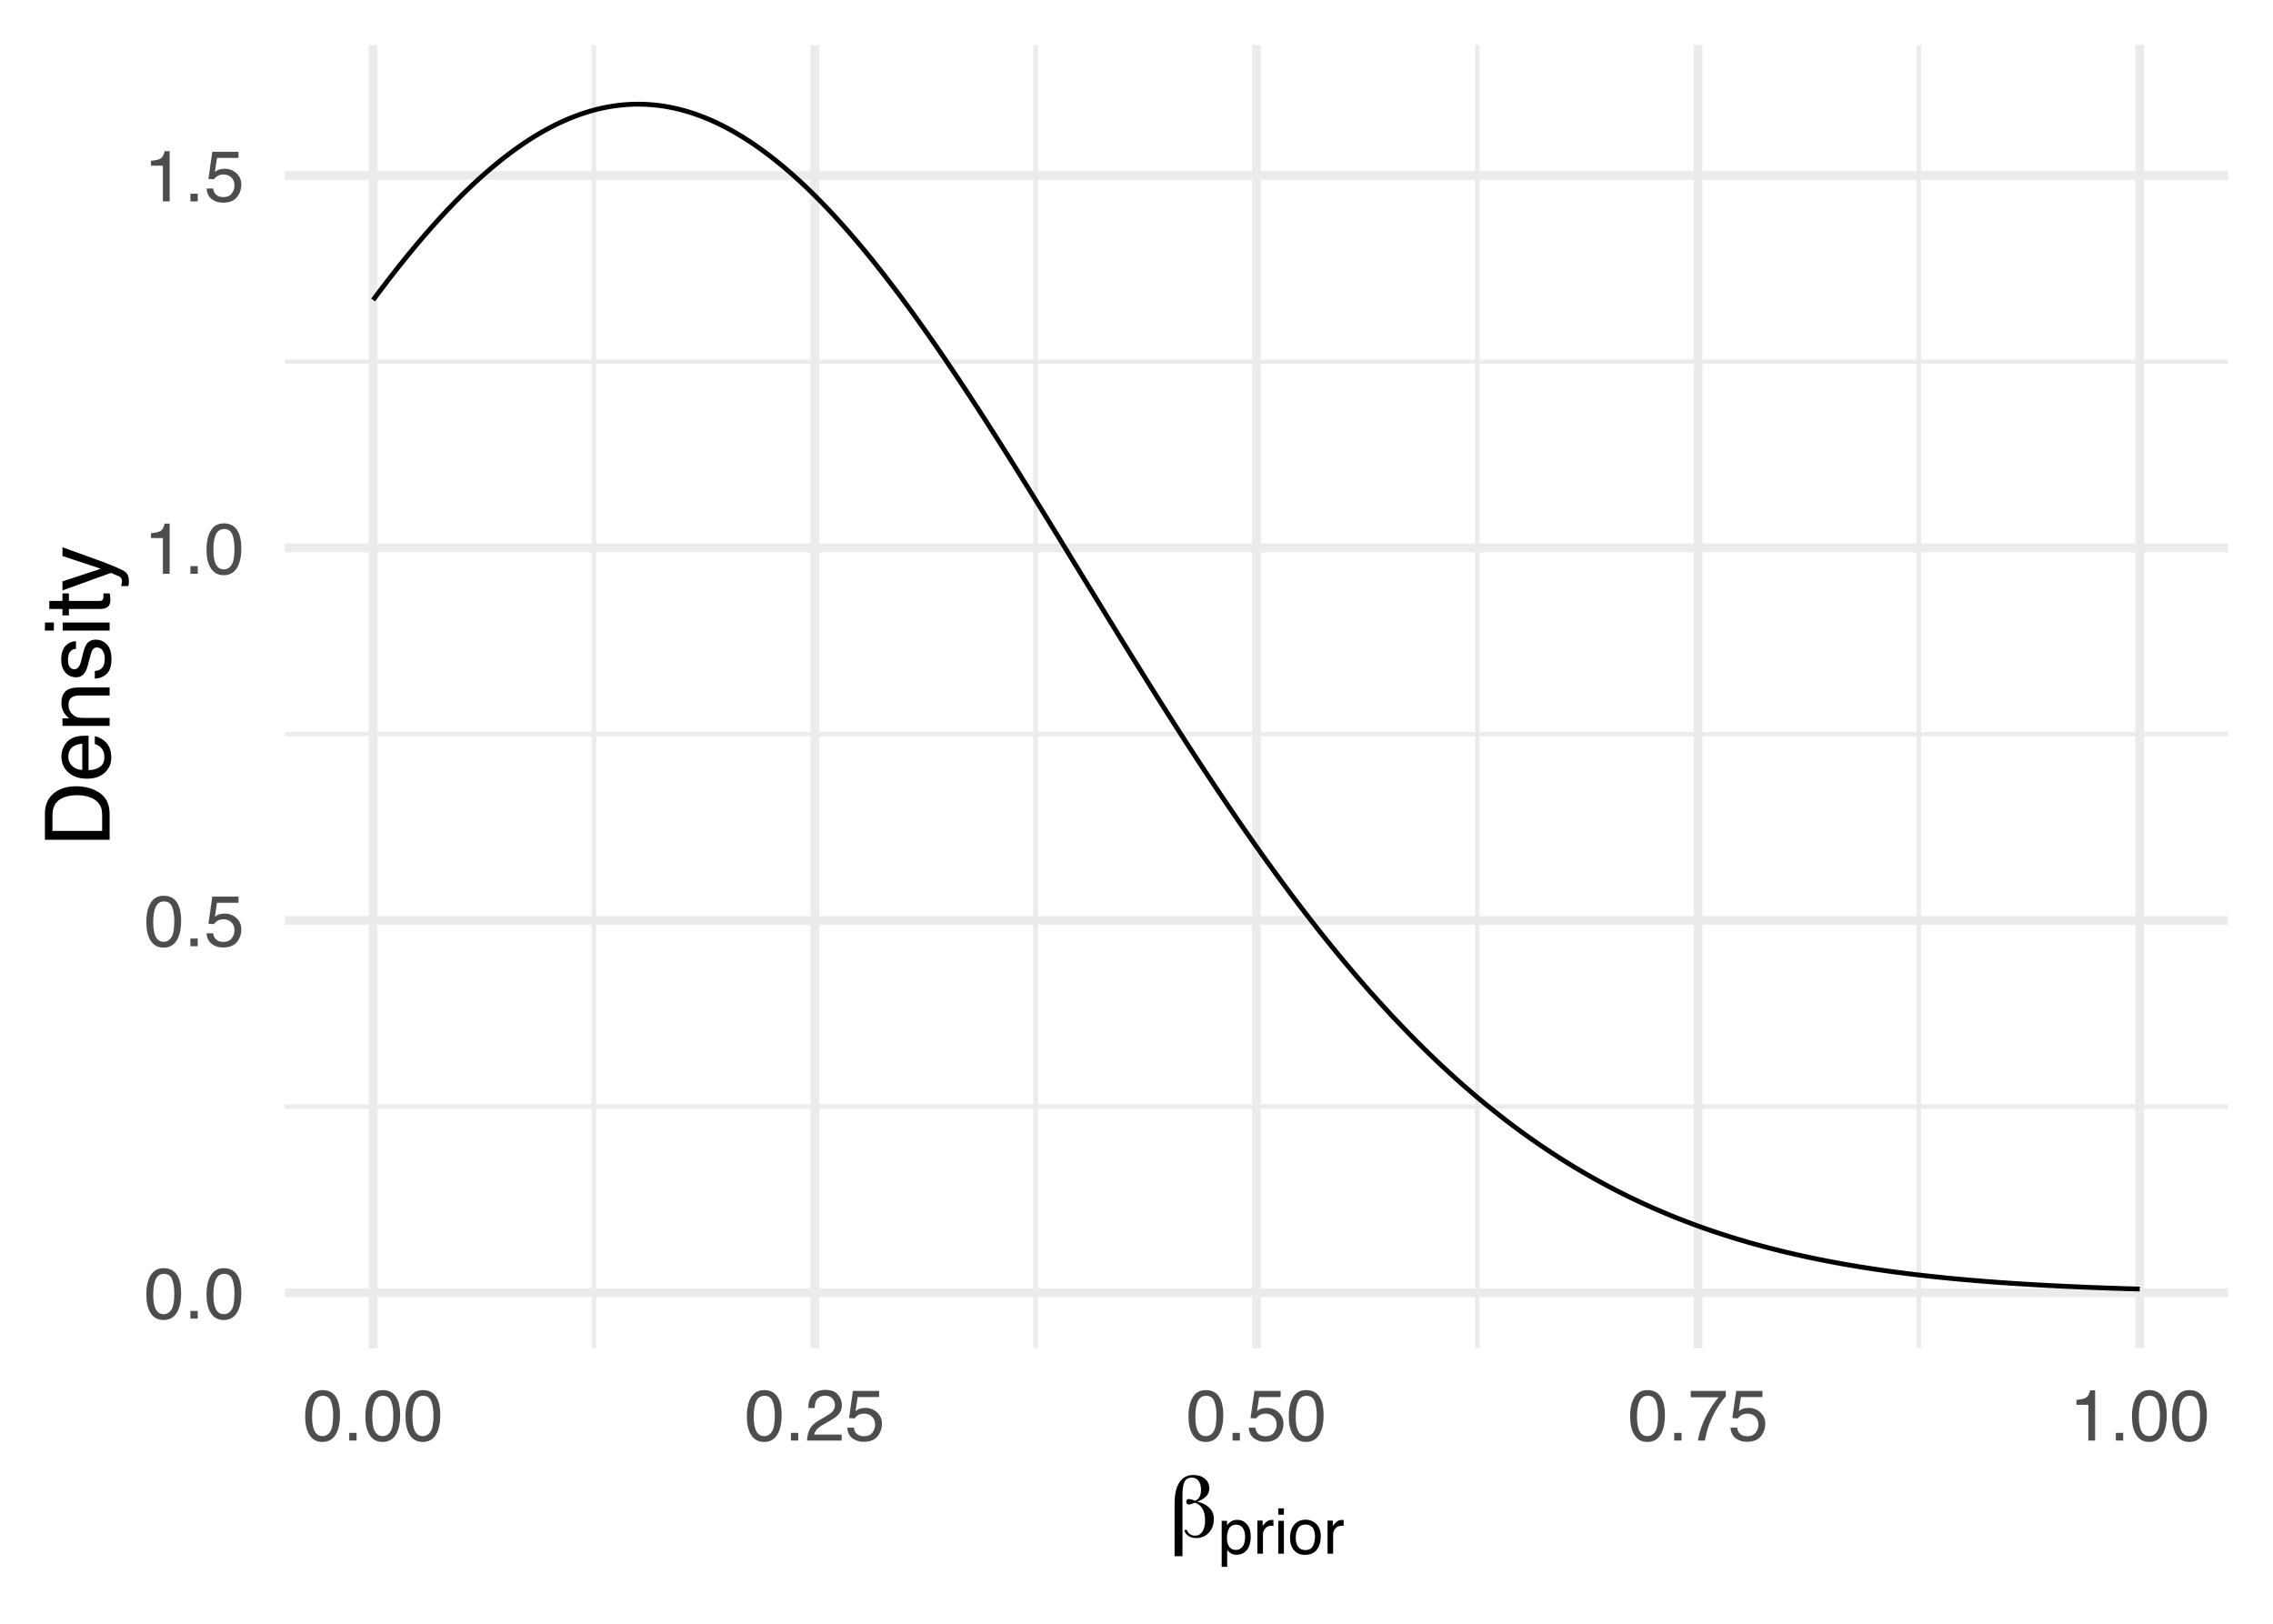 <?xml version="1.0" encoding="UTF-8"?>
<svg xmlns="http://www.w3.org/2000/svg" xmlns:xlink="http://www.w3.org/1999/xlink" width="504pt" height="360pt" viewBox="0 0 504 360" version="1.1">
<defs>
<g>
<symbol overflow="visible" id="glyph0-0">
<path style="stroke:none;" d="M 0.516 0 L 0.516 -11.484 L 9.625 -11.484 L 9.625 0 Z M 8.188 -1.438 L 8.188 -10.047 L 1.953 -10.047 L 1.953 -1.438 Z M 8.188 -1.438 "/>
</symbol>
<symbol overflow="visible" id="glyph0-1">
<path style="stroke:none;" d="M 4.328 -11.188 C 5.773 -11.188 6.82 -10.594 7.469 -9.406 C 7.969 -8.477 8.219 -7.211 8.219 -5.609 C 8.219 -4.086 7.992 -2.832 7.547 -1.844 C 6.891 -0.406 5.816 0.312 4.328 0.312 C 2.984 0.312 1.984 -0.273 1.328 -1.453 C 0.773 -2.422 0.5 -3.727 0.5 -5.375 C 0.5 -6.645 0.664 -7.734 1 -8.641 C 1.613 -10.336 2.723 -11.188 4.328 -11.188 Z M 4.312 -0.984 C 5.039 -0.984 5.617 -1.305 6.047 -1.953 C 6.484 -2.598 6.703 -3.801 6.703 -5.562 C 6.703 -6.832 6.547 -7.875 6.234 -8.688 C 5.922 -9.508 5.316 -9.922 4.422 -9.922 C 3.586 -9.922 2.977 -9.531 2.594 -8.75 C 2.219 -7.977 2.031 -6.832 2.031 -5.312 C 2.031 -4.176 2.148 -3.258 2.391 -2.562 C 2.766 -1.508 3.406 -0.984 4.312 -0.984 Z M 4.312 -0.984 "/>
</symbol>
<symbol overflow="visible" id="glyph0-2">
<path style="stroke:none;" d="M 1.375 -1.703 L 3 -1.703 L 3 0 L 1.375 0 Z M 1.375 -1.703 "/>
</symbol>
<symbol overflow="visible" id="glyph0-3">
<path style="stroke:none;" d="M 1.984 -2.859 C 2.078 -2.055 2.445 -1.5 3.094 -1.188 C 3.426 -1.031 3.812 -0.953 4.25 -0.953 C 5.082 -0.953 5.695 -1.219 6.094 -1.75 C 6.5 -2.281 6.703 -2.867 6.703 -3.516 C 6.703 -4.297 6.461 -4.898 5.984 -5.328 C 5.516 -5.754 4.945 -5.969 4.281 -5.969 C 3.789 -5.969 3.375 -5.875 3.031 -5.688 C 2.688 -5.5 2.391 -5.238 2.141 -4.906 L 0.922 -4.984 L 1.781 -11 L 7.594 -11 L 7.594 -9.641 L 2.828 -9.641 L 2.359 -6.531 C 2.617 -6.727 2.863 -6.879 3.094 -6.984 C 3.508 -7.148 3.992 -7.234 4.547 -7.234 C 5.566 -7.234 6.43 -6.898 7.141 -6.234 C 7.859 -5.578 8.219 -4.742 8.219 -3.734 C 8.219 -2.672 7.891 -1.734 7.234 -0.922 C 6.586 -0.117 5.547 0.281 4.109 0.281 C 3.203 0.281 2.395 0.023 1.688 -0.484 C 0.988 -1.004 0.598 -1.797 0.516 -2.859 Z M 1.984 -2.859 "/>
</symbol>
<symbol overflow="visible" id="glyph0-4">
<path style="stroke:none;" d="M 1.531 -7.922 L 1.531 -9 C 2.551 -9.102 3.258 -9.27 3.656 -9.5 C 4.062 -9.727 4.363 -10.273 4.562 -11.141 L 5.672 -11.141 L 5.672 0 L 4.172 0 L 4.172 -7.922 Z M 1.531 -7.922 "/>
</symbol>
<symbol overflow="visible" id="glyph0-5">
<path style="stroke:none;" d="M 0.5 0 C 0.551 -0.969 0.75 -1.805 1.094 -2.516 C 1.445 -3.234 2.125 -3.883 3.125 -4.469 L 4.625 -5.328 C 5.301 -5.723 5.773 -6.055 6.047 -6.328 C 6.473 -6.766 6.688 -7.258 6.688 -7.812 C 6.688 -8.469 6.488 -8.984 6.094 -9.359 C 5.707 -9.742 5.188 -9.938 4.531 -9.938 C 3.57 -9.938 2.906 -9.57 2.531 -8.844 C 2.332 -8.457 2.223 -7.914 2.203 -7.219 L 0.781 -7.219 C 0.789 -8.195 0.969 -8.992 1.312 -9.609 C 1.926 -10.691 3.004 -11.234 4.547 -11.234 C 5.828 -11.234 6.758 -10.883 7.344 -10.188 C 7.938 -9.5 8.234 -8.727 8.234 -7.875 C 8.234 -6.977 7.922 -6.211 7.297 -5.578 C 6.93 -5.211 6.273 -4.766 5.328 -4.234 L 4.266 -3.641 C 3.754 -3.359 3.352 -3.094 3.062 -2.844 C 2.539 -2.383 2.211 -1.879 2.078 -1.328 L 8.188 -1.328 L 8.188 0 Z M 0.5 0 "/>
</symbol>
<symbol overflow="visible" id="glyph0-6">
<path style="stroke:none;" d="M 8.375 -11 L 8.375 -9.781 C 8.008 -9.426 7.531 -8.816 6.938 -7.953 C 6.344 -7.086 5.816 -6.156 5.359 -5.156 C 4.898 -4.188 4.555 -3.301 4.328 -2.5 C 4.172 -1.977 3.973 -1.145 3.734 0 L 2.188 0 C 2.539 -2.133 3.32 -4.258 4.531 -6.375 C 5.238 -7.613 5.988 -8.688 6.781 -9.594 L 0.594 -9.594 L 0.594 -11 Z M 8.375 -11 "/>
</symbol>
<symbol overflow="visible" id="glyph1-0">
<path style="stroke:none;" d="M 1 3.531 L 1 -14.109 L 11 -14.109 L 11 3.531 Z M 2.125 2.422 L 9.891 2.422 L 9.891 -12.984 L 2.125 -12.984 Z M 2.125 2.422 "/>
</symbol>
<symbol overflow="visible" id="glyph1-1">
<path style="stroke:none;" d="M 4.062 -1.609 C 4.156 -1.234 4.375 -0.926 4.719 -0.688 C 5.062 -0.445 5.457 -0.328 5.906 -0.328 C 6.582 -0.328 7.117 -0.629 7.516 -1.234 C 7.91 -1.848 8.109 -2.676 8.109 -3.719 C 8.109 -4.77 7.914 -5.625 7.531 -6.281 C 7.156 -6.945 6.594 -7.398 5.844 -7.641 C 5.789 -7.629 5.723 -7.602 5.641 -7.562 C 5.148 -7.344 4.773 -7.234 4.516 -7.234 C 4.328 -7.234 4.18 -7.285 4.078 -7.391 C 3.984 -7.504 3.938 -7.664 3.938 -7.875 C 3.938 -8.082 3.988 -8.227 4.094 -8.312 C 4.195 -8.406 4.359 -8.453 4.578 -8.453 C 4.754 -8.453 5.109 -8.359 5.641 -8.172 C 5.766 -8.117 5.859 -8.082 5.922 -8.062 C 6.348 -8.238 6.664 -8.531 6.875 -8.938 C 7.094 -9.344 7.203 -9.863 7.203 -10.5 C 7.203 -11.332 7.02 -11.988 6.656 -12.469 C 6.289 -12.957 5.797 -13.203 5.172 -13.203 C 4.441 -13.203 3.91 -12.91 3.578 -12.328 C 3.254 -11.754 3.094 -10.785 3.094 -9.422 L 3.094 4.234 L 1.344 4.234 L 1.344 -7.562 C 1.344 -9.539 1.703 -11.07 2.422 -12.156 C 3.141 -13.238 4.16 -13.781 5.484 -13.781 C 6.547 -13.781 7.406 -13.504 8.062 -12.953 C 8.719 -12.398 9.047 -11.672 9.047 -10.766 C 9.047 -10.129 8.816 -9.562 8.359 -9.062 C 7.898 -8.57 7.234 -8.176 6.359 -7.875 C 7.578 -7.582 8.492 -7.109 9.109 -6.453 C 9.734 -5.805 10.047 -5 10.047 -4.031 C 10.047 -2.789 9.676 -1.773 8.938 -0.984 C 8.195 -0.191 7.27 0.203 6.156 0.203 C 5.438 0.203 4.836 0.035 4.359 -0.297 C 3.879 -0.629 3.602 -1.066 3.531 -1.609 Z M 4.062 -1.609 "/>
</symbol>
<symbol overflow="visible" id="glyph2-0">
<path style="stroke:none;" d="M 0.453 0 L 0.453 -10.047 L 8.422 -10.047 L 8.422 0 Z M 7.172 -1.266 L 7.172 -8.781 L 1.703 -8.781 L 1.703 -1.266 Z M 7.172 -1.266 "/>
</symbol>
<symbol overflow="visible" id="glyph2-1">
<path style="stroke:none;" d="M 4 -0.828 C 4.57 -0.828 5.047 -1.066 5.422 -1.547 C 5.805 -2.023 6 -2.742 6 -3.703 C 6 -4.285 5.914 -4.785 5.75 -5.203 C 5.426 -6.016 4.844 -6.422 4 -6.422 C 3.145 -6.422 2.562 -5.992 2.25 -5.141 C 2.07 -4.68 1.984 -4.102 1.984 -3.406 C 1.984 -2.844 2.07 -2.363 2.25 -1.969 C 2.562 -1.207 3.145 -0.828 4 -0.828 Z M 0.812 -7.281 L 2 -7.281 L 2 -6.312 C 2.25 -6.645 2.52 -6.906 2.812 -7.094 C 3.227 -7.363 3.711 -7.5 4.266 -7.5 C 5.098 -7.5 5.801 -7.18 6.375 -6.547 C 6.957 -5.91 7.25 -5.004 7.25 -3.828 C 7.25 -2.223 6.832 -1.082 6 -0.406 C 5.469 0.031 4.852 0.25 4.156 0.25 C 3.602 0.25 3.141 0.129 2.766 -0.109 C 2.547 -0.254 2.301 -0.492 2.031 -0.828 L 2.031 2.922 L 0.812 2.922 Z M 0.812 -7.281 "/>
</symbol>
<symbol overflow="visible" id="glyph2-2">
<path style="stroke:none;" d="M 0.938 -7.328 L 2.109 -7.328 L 2.109 -6.062 C 2.203 -6.301 2.438 -6.598 2.812 -6.953 C 3.188 -7.305 3.617 -7.484 4.109 -7.484 C 4.129 -7.484 4.164 -7.477 4.219 -7.469 C 4.27 -7.469 4.363 -7.461 4.5 -7.453 L 4.5 -6.156 C 4.426 -6.164 4.359 -6.172 4.297 -6.172 C 4.234 -6.18 4.164 -6.188 4.094 -6.188 C 3.477 -6.188 3.004 -5.984 2.672 -5.578 C 2.336 -5.18 2.172 -4.727 2.172 -4.219 L 2.172 0 L 0.938 0 Z M 0.938 -7.328 "/>
</symbol>
<symbol overflow="visible" id="glyph2-3">
<path style="stroke:none;" d="M 0.906 -7.281 L 2.156 -7.281 L 2.156 0 L 0.906 0 Z M 0.906 -10.047 L 2.156 -10.047 L 2.156 -8.641 L 0.906 -8.641 Z M 0.906 -10.047 "/>
</symbol>
<symbol overflow="visible" id="glyph2-4">
<path style="stroke:none;" d="M 3.812 -0.797 C 4.625 -0.797 5.18 -1.102 5.484 -1.719 C 5.785 -2.332 5.938 -3.02 5.938 -3.781 C 5.938 -4.469 5.828 -5.023 5.609 -5.453 C 5.266 -6.117 4.672 -6.453 3.828 -6.453 C 3.066 -6.453 2.516 -6.164 2.172 -5.594 C 1.836 -5.02 1.672 -4.328 1.672 -3.516 C 1.672 -2.742 1.836 -2.098 2.172 -1.578 C 2.516 -1.055 3.062 -0.797 3.812 -0.797 Z M 3.859 -7.531 C 4.797 -7.531 5.586 -7.211 6.234 -6.578 C 6.891 -5.953 7.219 -5.031 7.219 -3.812 C 7.219 -2.633 6.93 -1.66 6.359 -0.891 C 5.785 -0.117 4.895 0.266 3.688 0.266 C 2.688 0.266 1.891 -0.07 1.297 -0.75 C 0.703 -1.438 0.406 -2.352 0.406 -3.5 C 0.406 -4.727 0.719 -5.707 1.344 -6.438 C 1.969 -7.164 2.805 -7.531 3.859 -7.531 Z M 3.812 -7.5 Z M 3.812 -7.5 "/>
</symbol>
<symbol overflow="visible" id="glyph3-0">
<path style="stroke:none;" d="M 0 -0.641 L -14.344 -0.641 L -14.344 -12.031 L 0 -12.031 Z M -1.797 -10.234 L -12.547 -10.234 L -12.547 -2.438 L -1.797 -2.438 Z M -1.797 -10.234 "/>
</symbol>
<symbol overflow="visible" id="glyph3-1">
<path style="stroke:none;" d="M -1.656 -7.031 C -1.656 -7.688 -1.723 -8.227 -1.859 -8.656 C -2.117 -9.406 -2.609 -10.023 -3.328 -10.516 C -3.91 -10.891 -4.656 -11.164 -5.562 -11.344 C -6.102 -11.438 -6.602 -11.484 -7.062 -11.484 C -8.844 -11.484 -10.223 -11.129 -11.203 -10.422 C -12.18 -9.711 -12.672 -8.578 -12.672 -7.016 L -12.672 -3.562 L -1.656 -3.562 Z M -14.344 -1.609 L -14.344 -7.422 C -14.344 -9.391 -13.645 -10.922 -12.25 -12.016 C -10.988 -12.984 -9.367 -13.469 -7.391 -13.469 C -5.867 -13.469 -4.492 -13.18 -3.266 -12.609 C -1.086 -11.598 0 -9.863 0 -7.406 L 0 -1.609 Z M -14.344 -1.609 "/>
</symbol>
<symbol overflow="visible" id="glyph3-2">
<path style="stroke:none;" d="M -10.688 -5.641 C -10.688 -6.391 -10.516 -7.109 -10.172 -7.797 C -9.828 -8.492 -9.375 -9.023 -8.812 -9.391 C -8.289 -9.742 -7.676 -9.977 -6.969 -10.094 C -6.488 -10.195 -5.723 -10.25 -4.672 -10.25 L -4.672 -2.594 C -3.609 -2.625 -2.754 -2.875 -2.109 -3.344 C -1.473 -3.812 -1.156 -4.535 -1.156 -5.516 C -1.156 -6.43 -1.457 -7.164 -2.062 -7.719 C -2.414 -8.031 -2.82 -8.25 -3.281 -8.375 L -3.281 -10.109 C -2.895 -10.066 -2.469 -9.914 -2 -9.656 C -1.531 -9.395 -1.145 -9.109 -0.844 -8.797 C -0.32 -8.254 0.031 -7.594 0.219 -6.812 C 0.32 -6.383 0.375 -5.906 0.375 -5.375 C 0.375 -4.07 -0.098 -2.969 -1.047 -2.062 C -1.992 -1.156 -3.32 -0.703 -5.031 -0.703 C -6.707 -0.703 -8.066 -1.156 -9.109 -2.062 C -10.16 -2.977 -10.688 -4.172 -10.688 -5.641 Z M -6.062 -8.453 C -6.82 -8.379 -7.43 -8.211 -7.891 -7.953 C -8.734 -7.473 -9.156 -6.664 -9.156 -5.531 C -9.156 -4.727 -8.863 -4.051 -8.281 -3.5 C -7.695 -2.957 -6.957 -2.672 -6.062 -2.641 Z M -10.719 -5.484 Z M -10.719 -5.484 "/>
</symbol>
<symbol overflow="visible" id="glyph3-3">
<path style="stroke:none;" d="M -10.453 -1.297 L -10.453 -2.953 L -8.969 -2.953 C -9.582 -3.453 -10.02 -3.977 -10.281 -4.531 C -10.551 -5.082 -10.688 -5.695 -10.688 -6.375 C -10.688 -7.863 -10.172 -8.867 -9.141 -9.391 C -8.578 -9.672 -7.766 -9.812 -6.703 -9.812 L 0 -9.812 L 0 -8.031 L -6.594 -8.031 C -7.227 -8.031 -7.742 -7.938 -8.141 -7.75 C -8.785 -7.438 -9.109 -6.867 -9.109 -6.047 C -9.109 -5.629 -9.066 -5.285 -8.984 -5.016 C -8.836 -4.535 -8.551 -4.113 -8.125 -3.75 C -7.781 -3.457 -7.422 -3.266 -7.047 -3.172 C -6.68 -3.086 -6.16 -3.047 -5.484 -3.047 L 0 -3.047 L 0 -1.297 Z M -10.719 -5.422 Z M -10.719 -5.422 "/>
</symbol>
<symbol overflow="visible" id="glyph3-4">
<path style="stroke:none;" d="M -3.281 -2.328 C -2.695 -2.379 -2.25 -2.531 -1.938 -2.781 C -1.363 -3.219 -1.078 -3.984 -1.078 -5.078 C -1.078 -5.734 -1.219 -6.305 -1.5 -6.797 C -1.789 -7.297 -2.234 -7.547 -2.828 -7.547 C -3.273 -7.547 -3.613 -7.344 -3.844 -6.938 C -3.988 -6.688 -4.156 -6.188 -4.344 -5.438 L -4.703 -4.047 C -4.922 -3.148 -5.164 -2.492 -5.438 -2.078 C -5.914 -1.316 -6.57 -0.938 -7.406 -0.938 C -8.395 -0.938 -9.195 -1.289 -9.812 -2 C -10.426 -2.719 -10.734 -3.68 -10.734 -4.891 C -10.734 -6.461 -10.27 -7.598 -9.344 -8.297 C -8.758 -8.734 -8.129 -8.941 -7.453 -8.922 L -7.453 -7.266 C -7.848 -7.234 -8.207 -7.094 -8.531 -6.844 C -9 -6.438 -9.234 -5.738 -9.234 -4.75 C -9.234 -4.082 -9.102 -3.578 -8.844 -3.234 C -8.594 -2.891 -8.258 -2.719 -7.844 -2.719 C -7.383 -2.719 -7.02 -2.945 -6.75 -3.406 C -6.582 -3.664 -6.438 -4.047 -6.312 -4.547 L -6.031 -5.719 C -5.727 -6.977 -5.43 -7.82 -5.141 -8.25 C -4.691 -8.938 -3.988 -9.281 -3.031 -9.281 C -2.094 -9.281 -1.285 -8.926 -0.609 -8.219 C 0.066 -7.508 0.406 -6.43 0.406 -4.984 C 0.406 -3.43 0.051 -2.332 -0.656 -1.688 C -1.363 -1.039 -2.238 -0.691 -3.281 -0.641 Z M -10.719 -4.938 Z M -10.719 -4.938 "/>
</symbol>
<symbol overflow="visible" id="glyph3-5">
<path style="stroke:none;" d="M -10.406 -1.297 L -10.406 -3.078 L 0 -3.078 L 0 -1.297 Z M -14.344 -1.297 L -14.344 -3.078 L -12.359 -3.078 L -12.359 -1.297 Z M -14.344 -1.297 "/>
</symbol>
<symbol overflow="visible" id="glyph3-6">
<path style="stroke:none;" d="M -13.375 -1.641 L -13.375 -3.422 L -10.453 -3.422 L -10.453 -5.094 L -9.031 -5.094 L -9.031 -3.422 L -2.203 -3.422 C -1.836 -3.422 -1.594 -3.547 -1.469 -3.797 C -1.395 -3.93 -1.359 -4.156 -1.359 -4.469 C -1.359 -4.551 -1.359 -4.641 -1.359 -4.734 C -1.367 -4.836 -1.379 -4.957 -1.391 -5.094 L 0 -5.094 C 0.062 -4.883 0.102 -4.672 0.125 -4.453 C 0.156 -4.234 0.172 -4 0.172 -3.75 C 0.172 -2.926 -0.035 -2.367 -0.453 -2.078 C -0.879 -1.785 -1.426 -1.641 -2.094 -1.641 L -9.031 -1.641 L -9.031 -0.219 L -10.453 -0.219 L -10.453 -1.641 Z M -13.375 -1.641 "/>
</symbol>
<symbol overflow="visible" id="glyph3-7">
<path style="stroke:none;" d="M -10.453 -7.828 L -10.453 -9.766 C -9.785 -9.516 -8.258 -8.961 -5.875 -8.109 C -4.07 -7.473 -2.602 -6.941 -1.469 -6.516 C 1.195 -5.492 2.82 -4.773 3.406 -4.359 C 3.988 -3.941 4.281 -3.227 4.281 -2.219 C 4.281 -1.969 4.27 -1.773 4.25 -1.641 C 4.238 -1.516 4.207 -1.352 4.156 -1.156 L 2.547 -1.156 C 2.629 -1.457 2.68 -1.676 2.703 -1.812 C 2.723 -1.945 2.734 -2.066 2.734 -2.172 C 2.734 -2.504 2.676 -2.742 2.562 -2.891 C 2.457 -3.047 2.328 -3.176 2.172 -3.281 C 2.117 -3.312 1.852 -3.426 1.375 -3.625 C 0.895 -3.832 0.535 -3.984 0.297 -4.078 L -10.453 -0.203 L -10.453 -2.203 L -1.938 -5 Z M -10.719 -4.984 Z M -10.719 -4.984 "/>
</symbol>
</g>
<clipPath id="clip1">
  <path d="M 63.152 244 L 494.039 244 L 494.039 246 L 63.152 246 Z M 63.152 244 "/>
</clipPath>
<clipPath id="clip2">
  <path d="M 63.152 162 L 494.039 162 L 494.039 164 L 63.152 164 Z M 63.152 162 "/>
</clipPath>
<clipPath id="clip3">
  <path d="M 63.152 79 L 494.039 79 L 494.039 81 L 63.152 81 Z M 63.152 79 "/>
</clipPath>
<clipPath id="clip4">
  <path d="M 131 9.961 L 133 9.961 L 133 298.93 L 131 298.93 Z M 131 9.961 "/>
</clipPath>
<clipPath id="clip5">
  <path d="M 229 9.961 L 231 9.961 L 231 298.93 L 229 298.93 Z M 229 9.961 "/>
</clipPath>
<clipPath id="clip6">
  <path d="M 327 9.961 L 329 9.961 L 329 298.93 L 327 298.93 Z M 327 9.961 "/>
</clipPath>
<clipPath id="clip7">
  <path d="M 425 9.961 L 426 9.961 L 426 298.93 L 425 298.93 Z M 425 9.961 "/>
</clipPath>
<clipPath id="clip8">
  <path d="M 63.152 285 L 494.039 285 L 494.039 288 L 63.152 288 Z M 63.152 285 "/>
</clipPath>
<clipPath id="clip9">
  <path d="M 63.152 203 L 494.039 203 L 494.039 206 L 63.152 206 Z M 63.152 203 "/>
</clipPath>
<clipPath id="clip10">
  <path d="M 63.152 120 L 494.039 120 L 494.039 123 L 63.152 123 Z M 63.152 120 "/>
</clipPath>
<clipPath id="clip11">
  <path d="M 63.152 37 L 494.039 37 L 494.039 40 L 63.152 40 Z M 63.152 37 "/>
</clipPath>
<clipPath id="clip12">
  <path d="M 81 9.961 L 84 9.961 L 84 298.93 L 81 298.93 Z M 81 9.961 "/>
</clipPath>
<clipPath id="clip13">
  <path d="M 179 9.961 L 182 9.961 L 182 298.93 L 179 298.93 Z M 179 9.961 "/>
</clipPath>
<clipPath id="clip14">
  <path d="M 277 9.961 L 280 9.961 L 280 298.93 L 277 298.93 Z M 277 9.961 "/>
</clipPath>
<clipPath id="clip15">
  <path d="M 375 9.961 L 378 9.961 L 378 298.93 L 375 298.93 Z M 375 9.961 "/>
</clipPath>
<clipPath id="clip16">
  <path d="M 473 9.961 L 476 9.961 L 476 298.93 L 473 298.93 Z M 473 9.961 "/>
</clipPath>
</defs>
<g id="surface29">
<rect x="0" y="0" width="504" height="360" style="fill:rgb(100%,100%,100%);fill-opacity:1;stroke:none;"/>
<g clip-path="url(#clip1)" clip-rule="nonzero">
<path style="fill:none;stroke-width:0.97;stroke-linecap:butt;stroke-linejoin:round;stroke:rgb(92.157%,92.157%,92.157%);stroke-opacity:1;stroke-miterlimit:10;" d="M 63.152 245.328 L 494.039 245.328 "/>
</g>
<g clip-path="url(#clip2)" clip-rule="nonzero">
<path style="fill:none;stroke-width:0.97;stroke-linecap:butt;stroke-linejoin:round;stroke:rgb(92.157%,92.157%,92.157%);stroke-opacity:1;stroke-miterlimit:10;" d="M 63.152 162.762 L 494.039 162.762 "/>
</g>
<g clip-path="url(#clip3)" clip-rule="nonzero">
<path style="fill:none;stroke-width:0.97;stroke-linecap:butt;stroke-linejoin:round;stroke:rgb(92.157%,92.157%,92.157%);stroke-opacity:1;stroke-miterlimit:10;" d="M 63.152 80.195 L 494.039 80.195 "/>
</g>
<g clip-path="url(#clip4)" clip-rule="nonzero">
<path style="fill:none;stroke-width:0.97;stroke-linecap:butt;stroke-linejoin:round;stroke:rgb(92.157%,92.157%,92.157%);stroke-opacity:1;stroke-miterlimit:10;" d="M 131.703 298.93 L 131.703 9.961 "/>
</g>
<g clip-path="url(#clip5)" clip-rule="nonzero">
<path style="fill:none;stroke-width:0.97;stroke-linecap:butt;stroke-linejoin:round;stroke:rgb(92.157%,92.157%,92.157%);stroke-opacity:1;stroke-miterlimit:10;" d="M 229.629 298.93 L 229.629 9.961 "/>
</g>
<g clip-path="url(#clip6)" clip-rule="nonzero">
<path style="fill:none;stroke-width:0.97;stroke-linecap:butt;stroke-linejoin:round;stroke:rgb(92.157%,92.157%,92.157%);stroke-opacity:1;stroke-miterlimit:10;" d="M 327.559 298.93 L 327.559 9.961 "/>
</g>
<g clip-path="url(#clip7)" clip-rule="nonzero">
<path style="fill:none;stroke-width:0.97;stroke-linecap:butt;stroke-linejoin:round;stroke:rgb(92.157%,92.157%,92.157%);stroke-opacity:1;stroke-miterlimit:10;" d="M 425.488 298.93 L 425.488 9.961 "/>
</g>
<g clip-path="url(#clip8)" clip-rule="nonzero">
<path style="fill:none;stroke-width:1.94;stroke-linecap:butt;stroke-linejoin:round;stroke:rgb(92.157%,92.157%,92.157%);stroke-opacity:1;stroke-miterlimit:10;" d="M 63.152 286.609 L 494.039 286.609 "/>
</g>
<g clip-path="url(#clip9)" clip-rule="nonzero">
<path style="fill:none;stroke-width:1.94;stroke-linecap:butt;stroke-linejoin:round;stroke:rgb(92.157%,92.157%,92.157%);stroke-opacity:1;stroke-miterlimit:10;" d="M 63.152 204.043 L 494.039 204.043 "/>
</g>
<g clip-path="url(#clip10)" clip-rule="nonzero">
<path style="fill:none;stroke-width:1.94;stroke-linecap:butt;stroke-linejoin:round;stroke:rgb(92.157%,92.157%,92.157%);stroke-opacity:1;stroke-miterlimit:10;" d="M 63.152 121.477 L 494.039 121.477 "/>
</g>
<g clip-path="url(#clip11)" clip-rule="nonzero">
<path style="fill:none;stroke-width:1.94;stroke-linecap:butt;stroke-linejoin:round;stroke:rgb(92.157%,92.157%,92.157%);stroke-opacity:1;stroke-miterlimit:10;" d="M 63.152 38.91 L 494.039 38.91 "/>
</g>
<g clip-path="url(#clip12)" clip-rule="nonzero">
<path style="fill:none;stroke-width:1.94;stroke-linecap:butt;stroke-linejoin:round;stroke:rgb(92.157%,92.157%,92.157%);stroke-opacity:1;stroke-miterlimit:10;" d="M 82.738 298.93 L 82.738 9.961 "/>
</g>
<g clip-path="url(#clip13)" clip-rule="nonzero">
<path style="fill:none;stroke-width:1.94;stroke-linecap:butt;stroke-linejoin:round;stroke:rgb(92.157%,92.157%,92.157%);stroke-opacity:1;stroke-miterlimit:10;" d="M 180.668 298.93 L 180.668 9.961 "/>
</g>
<g clip-path="url(#clip14)" clip-rule="nonzero">
<path style="fill:none;stroke-width:1.94;stroke-linecap:butt;stroke-linejoin:round;stroke:rgb(92.157%,92.157%,92.157%);stroke-opacity:1;stroke-miterlimit:10;" d="M 278.594 298.93 L 278.594 9.961 "/>
</g>
<g clip-path="url(#clip15)" clip-rule="nonzero">
<path style="fill:none;stroke-width:1.94;stroke-linecap:butt;stroke-linejoin:round;stroke:rgb(92.157%,92.157%,92.157%);stroke-opacity:1;stroke-miterlimit:10;" d="M 376.523 298.93 L 376.523 9.961 "/>
</g>
<g clip-path="url(#clip16)" clip-rule="nonzero">
<path style="fill:none;stroke-width:1.94;stroke-linecap:butt;stroke-linejoin:round;stroke:rgb(92.157%,92.157%,92.157%);stroke-opacity:1;stroke-miterlimit:10;" d="M 474.453 298.93 L 474.453 9.961 "/>
</g>
<path style="fill:none;stroke-width:1.067;stroke-linecap:butt;stroke-linejoin:round;stroke:rgb(0%,0%,0%);stroke-opacity:1;stroke-miterlimit:10;" d="M 82.738 66.508 L 83.129 65.977 L 83.523 65.453 L 83.914 64.93 L 84.305 64.41 L 84.699 63.891 L 85.09 63.375 L 85.484 62.859 L 85.875 62.352 L 86.266 61.84 L 86.66 61.336 L 87.051 60.832 L 87.445 60.328 L 88.227 59.336 L 88.621 58.84 L 89.012 58.352 L 89.402 57.859 L 89.797 57.375 L 90.188 56.891 L 90.582 56.41 L 91.363 55.457 L 91.758 54.984 L 92.148 54.516 L 92.539 54.051 L 92.934 53.586 L 93.324 53.125 L 93.719 52.664 L 94.5 51.758 L 94.895 51.309 L 95.285 50.859 L 95.676 50.418 L 96.07 49.977 L 96.461 49.539 L 96.855 49.102 L 97.637 48.242 L 98.031 47.816 L 98.422 47.395 L 98.816 46.973 L 99.207 46.555 L 99.598 46.145 L 99.992 45.734 L 100.383 45.324 L 100.773 44.922 L 101.168 44.52 L 101.559 44.125 L 101.953 43.73 L 102.344 43.336 L 102.734 42.949 L 103.129 42.566 L 103.52 42.184 L 103.91 41.805 L 104.305 41.434 L 104.695 41.062 L 105.09 40.691 L 105.48 40.328 L 105.871 39.969 L 106.266 39.609 L 107.047 38.906 L 107.441 38.559 L 107.832 38.215 L 108.227 37.875 L 108.617 37.539 L 109.008 37.207 L 109.402 36.875 L 109.793 36.551 L 110.188 36.227 L 110.969 35.594 L 111.363 35.281 L 111.754 34.973 L 112.145 34.672 L 112.539 34.371 L 112.93 34.074 L 113.324 33.781 L 114.105 33.203 L 114.5 32.922 L 114.891 32.645 L 115.281 32.371 L 115.676 32.102 L 116.066 31.832 L 116.461 31.57 L 117.242 31.055 L 117.637 30.805 L 118.027 30.555 L 118.418 30.312 L 118.812 30.074 L 119.203 29.836 L 119.598 29.605 L 119.988 29.375 L 120.379 29.152 L 120.773 28.934 L 121.164 28.715 L 121.559 28.504 L 121.949 28.293 L 122.34 28.09 L 122.734 27.891 L 123.125 27.691 L 123.516 27.5 L 123.91 27.312 L 124.301 27.129 L 124.695 26.949 L 125.086 26.77 L 125.477 26.598 L 125.871 26.43 L 126.262 26.266 L 126.652 26.105 L 127.047 25.949 L 127.438 25.797 L 127.832 25.652 L 128.223 25.508 L 128.613 25.367 L 129.008 25.23 L 129.789 24.973 L 130.184 24.852 L 130.574 24.73 L 130.969 24.617 L 131.359 24.504 L 131.75 24.398 L 132.145 24.297 L 132.535 24.199 L 132.926 24.105 L 133.32 24.016 L 133.711 23.93 L 134.105 23.848 L 134.496 23.77 L 134.887 23.695 L 135.281 23.629 L 135.672 23.562 L 136.066 23.504 L 136.457 23.445 L 136.848 23.395 L 137.242 23.348 L 137.633 23.301 L 138.023 23.262 L 138.418 23.227 L 138.809 23.195 L 139.203 23.168 L 139.984 23.129 L 140.379 23.113 L 141.16 23.098 L 141.555 23.098 L 141.945 23.102 L 142.34 23.105 L 142.73 23.117 L 143.121 23.133 L 143.516 23.152 L 143.906 23.176 L 144.297 23.207 L 144.691 23.238 L 145.082 23.273 L 145.477 23.316 L 145.867 23.359 L 146.258 23.41 L 146.652 23.461 L 147.043 23.52 L 147.438 23.582 L 147.828 23.648 L 148.219 23.719 L 148.613 23.793 L 149.004 23.871 L 149.395 23.953 L 149.789 24.039 L 150.18 24.133 L 150.574 24.227 L 151.355 24.43 L 151.75 24.539 L 152.141 24.648 L 152.531 24.766 L 152.926 24.887 L 153.316 25.012 L 153.711 25.141 L 154.102 25.273 L 154.492 25.41 L 154.887 25.551 L 155.277 25.695 L 155.668 25.844 L 156.062 25.996 L 156.453 26.152 L 156.848 26.316 L 157.238 26.48 L 157.629 26.648 L 158.023 26.824 L 158.414 27 L 158.809 27.184 L 159.199 27.367 L 159.59 27.559 L 159.984 27.75 L 160.375 27.949 L 160.766 28.152 L 161.16 28.355 L 161.551 28.566 L 161.945 28.781 L 162.336 28.996 L 162.727 29.219 L 163.121 29.445 L 163.902 29.906 L 164.297 30.145 L 164.688 30.387 L 165.082 30.629 L 165.473 30.879 L 165.863 31.133 L 166.258 31.387 L 166.648 31.648 L 167.039 31.914 L 167.434 32.18 L 167.824 32.453 L 168.219 32.727 L 169 33.289 L 169.395 33.578 L 169.785 33.867 L 170.18 34.16 L 170.961 34.762 L 171.355 35.066 L 171.746 35.375 L 172.137 35.688 L 172.531 36.004 L 172.922 36.324 L 173.316 36.648 L 173.707 36.973 L 174.098 37.305 L 174.492 37.641 L 174.883 37.977 L 175.273 38.316 L 175.668 38.664 L 176.059 39.012 L 176.453 39.363 L 177.234 40.074 L 177.629 40.438 L 178.41 41.172 L 178.805 41.543 L 179.195 41.918 L 179.59 42.297 L 179.98 42.68 L 180.371 43.066 L 180.766 43.453 L 181.547 44.242 L 181.941 44.641 L 182.332 45.043 L 182.727 45.449 L 183.117 45.855 L 183.508 46.266 L 183.902 46.68 L 184.293 47.098 L 184.688 47.52 L 185.078 47.941 L 185.469 48.371 L 185.863 48.801 L 186.645 49.668 L 187.039 50.109 L 187.43 50.551 L 187.824 50.996 L 188.215 51.441 L 188.605 51.895 L 189 52.348 L 189.781 53.262 L 190.176 53.723 L 190.566 54.188 L 190.961 54.656 L 191.742 55.602 L 192.137 56.078 L 192.527 56.555 L 192.918 57.035 L 193.312 57.52 L 193.703 58.008 L 194.098 58.496 L 194.488 58.988 L 194.879 59.484 L 195.273 59.98 L 195.664 60.48 L 196.059 60.98 L 196.449 61.488 L 196.84 61.992 L 197.234 62.504 L 198.016 63.527 L 198.41 64.047 L 198.801 64.566 L 199.195 65.086 L 199.586 65.609 L 199.977 66.137 L 200.371 66.664 L 201.152 67.727 L 201.547 68.262 L 201.938 68.801 L 202.332 69.34 L 203.113 70.426 L 203.508 70.969 L 203.898 71.52 L 204.289 72.066 L 204.684 72.621 L 205.074 73.172 L 205.469 73.73 L 206.25 74.848 L 206.645 75.41 L 207.035 75.973 L 207.43 76.539 L 207.82 77.105 L 208.211 77.676 L 208.605 78.246 L 208.996 78.816 L 209.387 79.391 L 209.781 79.969 L 210.172 80.547 L 210.566 81.125 L 211.348 82.289 L 211.742 82.875 L 212.523 84.047 L 212.918 84.637 L 213.309 85.227 L 213.703 85.82 L 214.094 86.41 L 214.484 87.008 L 214.879 87.602 L 215.27 88.199 L 215.66 88.801 L 216.055 89.402 L 216.445 90.004 L 216.84 90.605 L 217.621 91.816 L 218.016 92.422 L 218.406 93.031 L 218.801 93.641 L 219.191 94.25 L 219.582 94.863 L 219.977 95.477 L 220.758 96.703 L 221.152 97.32 L 221.543 97.938 L 221.938 98.555 L 222.328 99.176 L 222.719 99.793 L 223.113 100.414 L 223.504 101.035 L 223.895 101.66 L 224.289 102.281 L 224.68 102.906 L 225.074 103.531 L 225.465 104.16 L 225.855 104.785 L 226.25 105.414 L 227.031 106.672 L 227.426 107.301 L 227.816 107.93 L 228.211 108.562 L 228.602 109.191 L 228.992 109.824 L 229.387 110.457 L 229.777 111.09 L 230.168 111.727 L 230.562 112.359 L 230.953 112.992 L 231.348 113.629 L 232.129 114.902 L 232.523 115.539 L 232.914 116.176 L 233.309 116.812 L 234.09 118.086 L 234.484 118.727 L 234.875 119.363 L 235.266 120.004 L 235.66 120.641 L 236.051 121.281 L 236.445 121.918 L 237.227 123.199 L 237.621 123.84 L 238.012 124.477 L 238.402 125.117 L 238.797 125.758 L 239.188 126.398 L 239.582 127.039 L 239.973 127.676 L 240.363 128.316 L 240.758 128.957 L 241.539 130.238 L 241.934 130.875 L 242.324 131.516 L 242.719 132.156 L 243.109 132.793 L 243.5 133.434 L 243.895 134.07 L 244.285 134.711 L 244.68 135.348 L 245.07 135.988 L 245.461 136.625 L 245.855 137.262 L 246.637 138.535 L 247.031 139.172 L 247.422 139.809 L 247.816 140.445 L 248.207 141.078 L 248.598 141.715 L 248.992 142.348 L 249.383 142.98 L 249.773 143.617 L 250.168 144.25 L 250.559 144.879 L 250.953 145.512 L 251.344 146.145 L 251.734 146.773 L 252.129 147.402 L 252.52 148.035 L 252.91 148.66 L 253.305 149.289 L 253.695 149.918 L 254.09 150.543 L 254.48 151.172 L 254.871 151.797 L 255.266 152.422 L 255.656 153.043 L 256.051 153.668 L 256.832 154.91 L 257.227 155.531 L 257.617 156.152 L 258.008 156.77 L 258.402 157.387 L 258.793 158.004 L 259.188 158.621 L 259.578 159.238 L 259.969 159.852 L 260.363 160.465 L 261.145 161.691 L 261.539 162.301 L 261.93 162.91 L 262.324 163.52 L 262.715 164.125 L 263.105 164.734 L 263.5 165.34 L 263.891 165.941 L 264.281 166.547 L 264.676 167.148 L 265.066 167.75 L 265.461 168.348 L 265.852 168.949 L 266.242 169.547 L 266.637 170.141 L 267.027 170.738 L 267.422 171.332 L 267.812 171.926 L 268.203 172.516 L 268.598 173.105 L 269.379 174.285 L 269.773 174.871 L 270.164 175.457 L 270.559 176.039 L 270.949 176.625 L 271.34 177.203 L 271.734 177.785 L 272.516 178.941 L 272.91 179.516 L 273.301 180.094 L 273.695 180.664 L 274.086 181.238 L 274.477 181.809 L 274.871 182.375 L 275.262 182.945 L 275.652 183.512 L 276.047 184.074 L 276.438 184.641 L 276.832 185.199 L 277.223 185.762 L 277.613 186.32 L 278.008 186.879 L 278.789 187.988 L 279.184 188.539 L 279.574 189.094 L 279.969 189.641 L 280.359 190.191 L 280.75 190.738 L 281.145 191.281 L 281.535 191.824 L 281.93 192.367 L 282.711 193.445 L 283.105 193.984 L 283.887 195.055 L 284.281 195.586 L 284.672 196.117 L 285.066 196.645 L 285.848 197.699 L 286.242 198.223 L 286.633 198.742 L 287.023 199.266 L 287.418 199.781 L 287.809 200.301 L 288.203 200.816 L 288.984 201.84 L 289.379 202.352 L 290.16 203.367 L 290.555 203.871 L 290.945 204.375 L 291.34 204.879 L 291.73 205.379 L 292.121 205.875 L 292.516 206.371 L 292.906 206.867 L 293.301 207.359 L 293.691 207.852 L 294.082 208.34 L 294.477 208.828 L 295.258 209.797 L 295.652 210.277 L 296.043 210.758 L 296.438 211.238 L 296.828 211.715 L 297.219 212.188 L 297.613 212.66 L 298.004 213.133 L 298.395 213.602 L 298.789 214.07 L 299.18 214.535 L 299.574 215 L 300.355 215.922 L 300.75 216.379 L 301.141 216.836 L 301.531 217.289 L 301.926 217.742 L 302.316 218.191 L 302.711 218.641 L 303.102 219.09 L 303.492 219.535 L 303.887 219.977 L 304.277 220.418 L 304.672 220.859 L 305.062 221.297 L 305.453 221.73 L 305.848 222.168 L 306.629 223.027 L 307.023 223.457 L 307.414 223.883 L 307.809 224.309 L 308.59 225.152 L 308.984 225.57 L 309.375 225.988 L 309.766 226.402 L 310.16 226.816 L 310.551 227.227 L 310.945 227.637 L 311.727 228.449 L 312.121 228.855 L 312.512 229.258 L 312.902 229.656 L 313.297 230.055 L 313.688 230.449 L 314.082 230.844 L 314.473 231.238 L 314.863 231.629 L 315.258 232.016 L 315.648 232.406 L 316.043 232.789 L 316.824 233.555 L 317.219 233.934 L 317.609 234.312 L 318 234.688 L 318.395 235.059 L 318.785 235.434 L 319.18 235.801 L 319.57 236.172 L 319.961 236.535 L 320.355 236.902 L 320.746 237.266 L 321.137 237.625 L 321.531 237.984 L 321.922 238.34 L 322.316 238.695 L 322.707 239.051 L 323.098 239.398 L 323.492 239.75 L 324.273 240.445 L 324.668 240.789 L 325.059 241.129 L 325.453 241.469 L 325.844 241.809 L 326.234 242.145 L 326.629 242.48 L 327.41 243.145 L 327.805 243.477 L 328.195 243.801 L 328.59 244.129 L 328.98 244.453 L 329.371 244.773 L 329.766 245.094 L 330.156 245.414 L 330.551 245.73 L 330.941 246.047 L 331.332 246.359 L 331.727 246.672 L 332.508 247.289 L 332.902 247.594 L 333.293 247.898 L 333.688 248.203 L 334.078 248.504 L 334.469 248.801 L 334.863 249.098 L 335.254 249.395 L 335.645 249.688 L 336.039 249.98 L 336.43 250.273 L 336.824 250.559 L 337.215 250.848 L 337.605 251.133 L 338 251.418 L 338.391 251.699 L 338.781 251.977 L 339.176 252.258 L 339.566 252.535 L 339.961 252.809 L 340.742 253.355 L 341.137 253.625 L 341.527 253.895 L 341.922 254.16 L 342.312 254.426 L 342.703 254.688 L 343.098 254.949 L 343.488 255.211 L 343.879 255.469 L 344.273 255.727 L 344.664 255.98 L 345.059 256.234 L 345.449 256.484 L 345.84 256.738 L 346.234 256.984 L 346.625 257.234 L 347.016 257.477 L 347.41 257.723 L 347.801 257.965 L 348.195 258.207 L 348.977 258.684 L 349.371 258.918 L 350.152 259.387 L 350.547 259.617 L 350.938 259.848 L 351.332 260.074 L 351.723 260.305 L 352.113 260.527 L 352.508 260.754 L 352.898 260.973 L 353.293 261.195 L 354.074 261.633 L 354.469 261.848 L 355.25 262.277 L 355.645 262.488 L 356.035 262.699 L 356.43 262.91 L 356.82 263.117 L 357.211 263.32 L 357.605 263.527 L 358.387 263.934 L 358.781 264.133 L 359.172 264.332 L 359.566 264.527 L 359.957 264.727 L 360.348 264.918 L 360.742 265.113 L 361.523 265.496 L 361.918 265.684 L 362.309 265.875 L 362.703 266.059 L 363.094 266.246 L 363.484 266.43 L 363.879 266.609 L 364.27 266.793 L 364.664 266.973 L 365.055 267.152 L 365.445 267.328 L 365.84 267.504 L 366.23 267.68 L 366.621 267.852 L 367.016 268.023 L 367.406 268.195 L 367.801 268.363 L 368.582 268.699 L 368.977 268.863 L 369.758 269.191 L 370.152 269.355 L 370.543 269.516 L 370.938 269.676 L 371.719 269.988 L 372.113 270.145 L 372.504 270.301 L 372.895 270.453 L 373.289 270.605 L 373.68 270.758 L 374.074 270.906 L 374.855 271.203 L 375.25 271.352 L 376.031 271.641 L 376.426 271.781 L 376.816 271.926 L 377.211 272.066 L 377.602 272.203 L 377.992 272.344 L 378.387 272.48 L 378.777 272.617 L 379.172 272.75 L 379.562 272.887 L 379.953 273.02 L 380.348 273.152 L 381.129 273.41 L 381.523 273.539 L 381.914 273.668 L 382.309 273.797 L 383.09 274.047 L 383.484 274.168 L 383.875 274.293 L 384.266 274.414 L 384.66 274.535 L 385.051 274.652 L 385.445 274.773 L 386.227 275.008 L 386.621 275.121 L 387.012 275.234 L 387.402 275.352 L 387.797 275.461 L 388.188 275.574 L 388.582 275.684 L 388.973 275.797 L 389.363 275.902 L 389.758 276.012 L 390.148 276.121 L 390.543 276.227 L 390.934 276.332 L 391.324 276.434 L 391.719 276.539 L 392.5 276.742 L 392.895 276.844 L 393.285 276.945 L 393.68 277.043 L 394.461 277.238 L 394.855 277.336 L 395.246 277.43 L 395.637 277.527 L 396.031 277.621 L 396.422 277.711 L 396.816 277.805 L 397.207 277.895 L 397.598 277.988 L 397.992 278.078 L 398.383 278.168 L 398.773 278.254 L 399.168 278.344 L 399.559 278.43 L 399.953 278.516 L 400.344 278.602 L 400.734 278.684 L 401.129 278.77 L 401.52 278.852 L 401.914 278.934 L 402.305 279.016 L 402.695 279.094 L 403.09 279.176 L 403.871 279.332 L 404.266 279.41 L 404.656 279.488 L 405.051 279.562 L 405.441 279.641 L 405.832 279.715 L 406.227 279.789 L 406.617 279.863 L 407.008 279.934 L 407.402 280.008 L 407.793 280.078 L 408.188 280.148 L 408.969 280.289 L 409.363 280.355 L 409.754 280.426 L 410.145 280.492 L 410.539 280.559 L 410.93 280.625 L 411.324 280.691 L 411.715 280.758 L 412.105 280.82 L 412.5 280.883 L 412.891 280.949 L 413.285 281.012 L 413.676 281.07 L 414.066 281.133 L 414.461 281.195 L 415.242 281.312 L 415.637 281.371 L 416.027 281.43 L 416.422 281.488 L 416.812 281.547 L 417.203 281.602 L 417.598 281.66 L 418.379 281.77 L 418.773 281.824 L 419.164 281.879 L 419.559 281.934 L 419.949 281.984 L 420.34 282.039 L 420.734 282.09 L 421.516 282.191 L 421.91 282.242 L 422.301 282.293 L 422.695 282.34 L 423.086 282.391 L 423.477 282.438 L 423.871 282.484 L 424.262 282.535 L 424.652 282.582 L 425.047 282.625 L 425.438 282.672 L 425.832 282.719 L 426.223 282.762 L 426.613 282.809 L 427.008 282.852 L 427.398 282.895 L 427.793 282.938 L 428.574 283.023 L 428.969 283.066 L 429.359 283.105 L 429.75 283.148 L 430.145 283.188 L 430.535 283.23 L 430.93 283.27 L 431.711 283.348 L 432.105 283.387 L 432.496 283.422 L 432.887 283.461 L 433.281 283.5 L 433.672 283.535 L 434.066 283.57 L 434.457 283.609 L 434.848 283.645 L 435.242 283.68 L 436.023 283.75 L 436.418 283.781 L 436.809 283.816 L 437.203 283.852 L 437.594 283.883 L 437.984 283.918 L 438.379 283.949 L 438.77 283.98 L 439.164 284.012 L 439.945 284.074 L 440.34 284.105 L 441.121 284.168 L 441.516 284.195 L 441.906 284.227 L 442.301 284.254 L 442.691 284.285 L 443.082 284.312 L 443.477 284.34 L 444.258 284.395 L 444.652 284.422 L 445.043 284.449 L 445.438 284.477 L 446.219 284.531 L 446.613 284.555 L 447.004 284.582 L 447.395 284.605 L 447.789 284.629 L 448.18 284.656 L 448.574 284.68 L 449.355 284.727 L 449.75 284.75 L 450.141 284.773 L 450.535 284.797 L 451.316 284.844 L 451.711 284.863 L 452.492 284.91 L 452.887 284.93 L 453.277 284.953 L 453.672 284.973 L 454.062 284.992 L 454.453 285.016 L 454.848 285.035 L 455.629 285.074 L 456.023 285.094 L 456.414 285.113 L 456.809 285.133 L 457.59 285.172 L 457.984 285.188 L 458.766 285.227 L 459.16 285.242 L 459.551 285.262 L 459.945 285.277 L 460.336 285.297 L 460.727 285.312 L 461.121 285.328 L 461.512 285.344 L 461.906 285.363 L 462.688 285.395 L 463.082 285.41 L 463.863 285.441 L 464.258 285.457 L 464.648 285.473 L 465.043 285.488 L 465.434 285.5 L 465.824 285.516 L 466.219 285.531 L 466.609 285.543 L 467 285.559 L 467.395 285.574 L 467.785 285.586 L 468.18 285.602 L 468.961 285.625 L 469.355 285.641 L 470.137 285.664 L 470.531 285.68 L 470.922 285.691 L 471.316 285.703 L 472.098 285.727 L 472.492 285.738 L 473.273 285.762 L 473.668 285.773 L 474.059 285.785 L 474.453 285.797 "/>
<g style="fill:rgb(30.196%,30.196%,30.196%);fill-opacity:1;">
  <use xlink:href="#glyph0-1" x="31.945" y="292.352"/>
  <use xlink:href="#glyph0-2" x="40.844" y="292.352"/>
  <use xlink:href="#glyph0-1" x="45.289" y="292.352"/>
</g>
<g style="fill:rgb(30.196%,30.196%,30.196%);fill-opacity:1;">
  <use xlink:href="#glyph0-1" x="31.945" y="209.785"/>
  <use xlink:href="#glyph0-2" x="40.844" y="209.785"/>
  <use xlink:href="#glyph0-3" x="45.289" y="209.785"/>
</g>
<g style="fill:rgb(30.196%,30.196%,30.196%);fill-opacity:1;">
  <use xlink:href="#glyph0-4" x="31.945" y="127.219"/>
  <use xlink:href="#glyph0-2" x="40.844" y="127.219"/>
  <use xlink:href="#glyph0-1" x="45.289" y="127.219"/>
</g>
<g style="fill:rgb(30.196%,30.196%,30.196%);fill-opacity:1;">
  <use xlink:href="#glyph0-4" x="31.945" y="44.652"/>
  <use xlink:href="#glyph0-2" x="40.844" y="44.652"/>
  <use xlink:href="#glyph0-3" x="45.289" y="44.652"/>
</g>
<g style="fill:rgb(30.196%,30.196%,30.196%);fill-opacity:1;">
  <use xlink:href="#glyph0-1" x="67.168" y="319.383"/>
  <use xlink:href="#glyph0-2" x="76.066" y="319.383"/>
  <use xlink:href="#glyph0-1" x="80.512" y="319.383"/>
  <use xlink:href="#glyph0-1" x="89.41" y="319.383"/>
</g>
<g style="fill:rgb(30.196%,30.196%,30.196%);fill-opacity:1;">
  <use xlink:href="#glyph0-1" x="165.098" y="319.383"/>
  <use xlink:href="#glyph0-2" x="173.996" y="319.383"/>
  <use xlink:href="#glyph0-5" x="178.441" y="319.383"/>
  <use xlink:href="#glyph0-3" x="187.34" y="319.383"/>
</g>
<g style="fill:rgb(30.196%,30.196%,30.196%);fill-opacity:1;">
  <use xlink:href="#glyph0-1" x="263.023" y="319.383"/>
  <use xlink:href="#glyph0-2" x="271.922" y="319.383"/>
  <use xlink:href="#glyph0-3" x="276.367" y="319.383"/>
  <use xlink:href="#glyph0-1" x="285.266" y="319.383"/>
</g>
<g style="fill:rgb(30.196%,30.196%,30.196%);fill-opacity:1;">
  <use xlink:href="#glyph0-1" x="360.953" y="319.383"/>
  <use xlink:href="#glyph0-2" x="369.852" y="319.383"/>
  <use xlink:href="#glyph0-6" x="374.297" y="319.383"/>
  <use xlink:href="#glyph0-3" x="383.195" y="319.383"/>
</g>
<g style="fill:rgb(30.196%,30.196%,30.196%);fill-opacity:1;">
  <use xlink:href="#glyph0-4" x="458.883" y="319.383"/>
  <use xlink:href="#glyph0-2" x="467.781" y="319.383"/>
  <use xlink:href="#glyph0-1" x="472.227" y="319.383"/>
  <use xlink:href="#glyph0-1" x="481.125" y="319.383"/>
</g>
<g style="fill:rgb(0%,0%,0%);fill-opacity:1;">
  <use xlink:href="#glyph1-1" x="259.102" y="340.801"/>
</g>
<g style="fill:rgb(0%,0%,0%);fill-opacity:1;">
  <use xlink:href="#glyph2-1" x="270.078" y="344.461"/>
</g>
<g style="fill:rgb(0%,0%,0%);fill-opacity:1;">
  <use xlink:href="#glyph2-2" x="277.867" y="344.461"/>
</g>
<g style="fill:rgb(0%,0%,0%);fill-opacity:1;">
  <use xlink:href="#glyph2-3" x="282.527" y="344.461"/>
</g>
<g style="fill:rgb(0%,0%,0%);fill-opacity:1;">
  <use xlink:href="#glyph2-4" x="285.637" y="344.461"/>
</g>
<g style="fill:rgb(0%,0%,0%);fill-opacity:1;">
  <use xlink:href="#glyph2-2" x="293.426" y="344.461"/>
</g>
<g style="fill:rgb(0%,0%,0%);fill-opacity:1;">
  <use xlink:href="#glyph3-1" x="24.305" y="187.789"/>
  <use xlink:href="#glyph3-2" x="24.305" y="173.346"/>
  <use xlink:href="#glyph3-3" x="24.305" y="162.223"/>
  <use xlink:href="#glyph3-4" x="24.305" y="151.1"/>
  <use xlink:href="#glyph3-5" x="24.305" y="141.1"/>
  <use xlink:href="#glyph3-6" x="24.305" y="136.656"/>
  <use xlink:href="#glyph3-7" x="24.305" y="131.1"/>
</g>
</g>
</svg>
